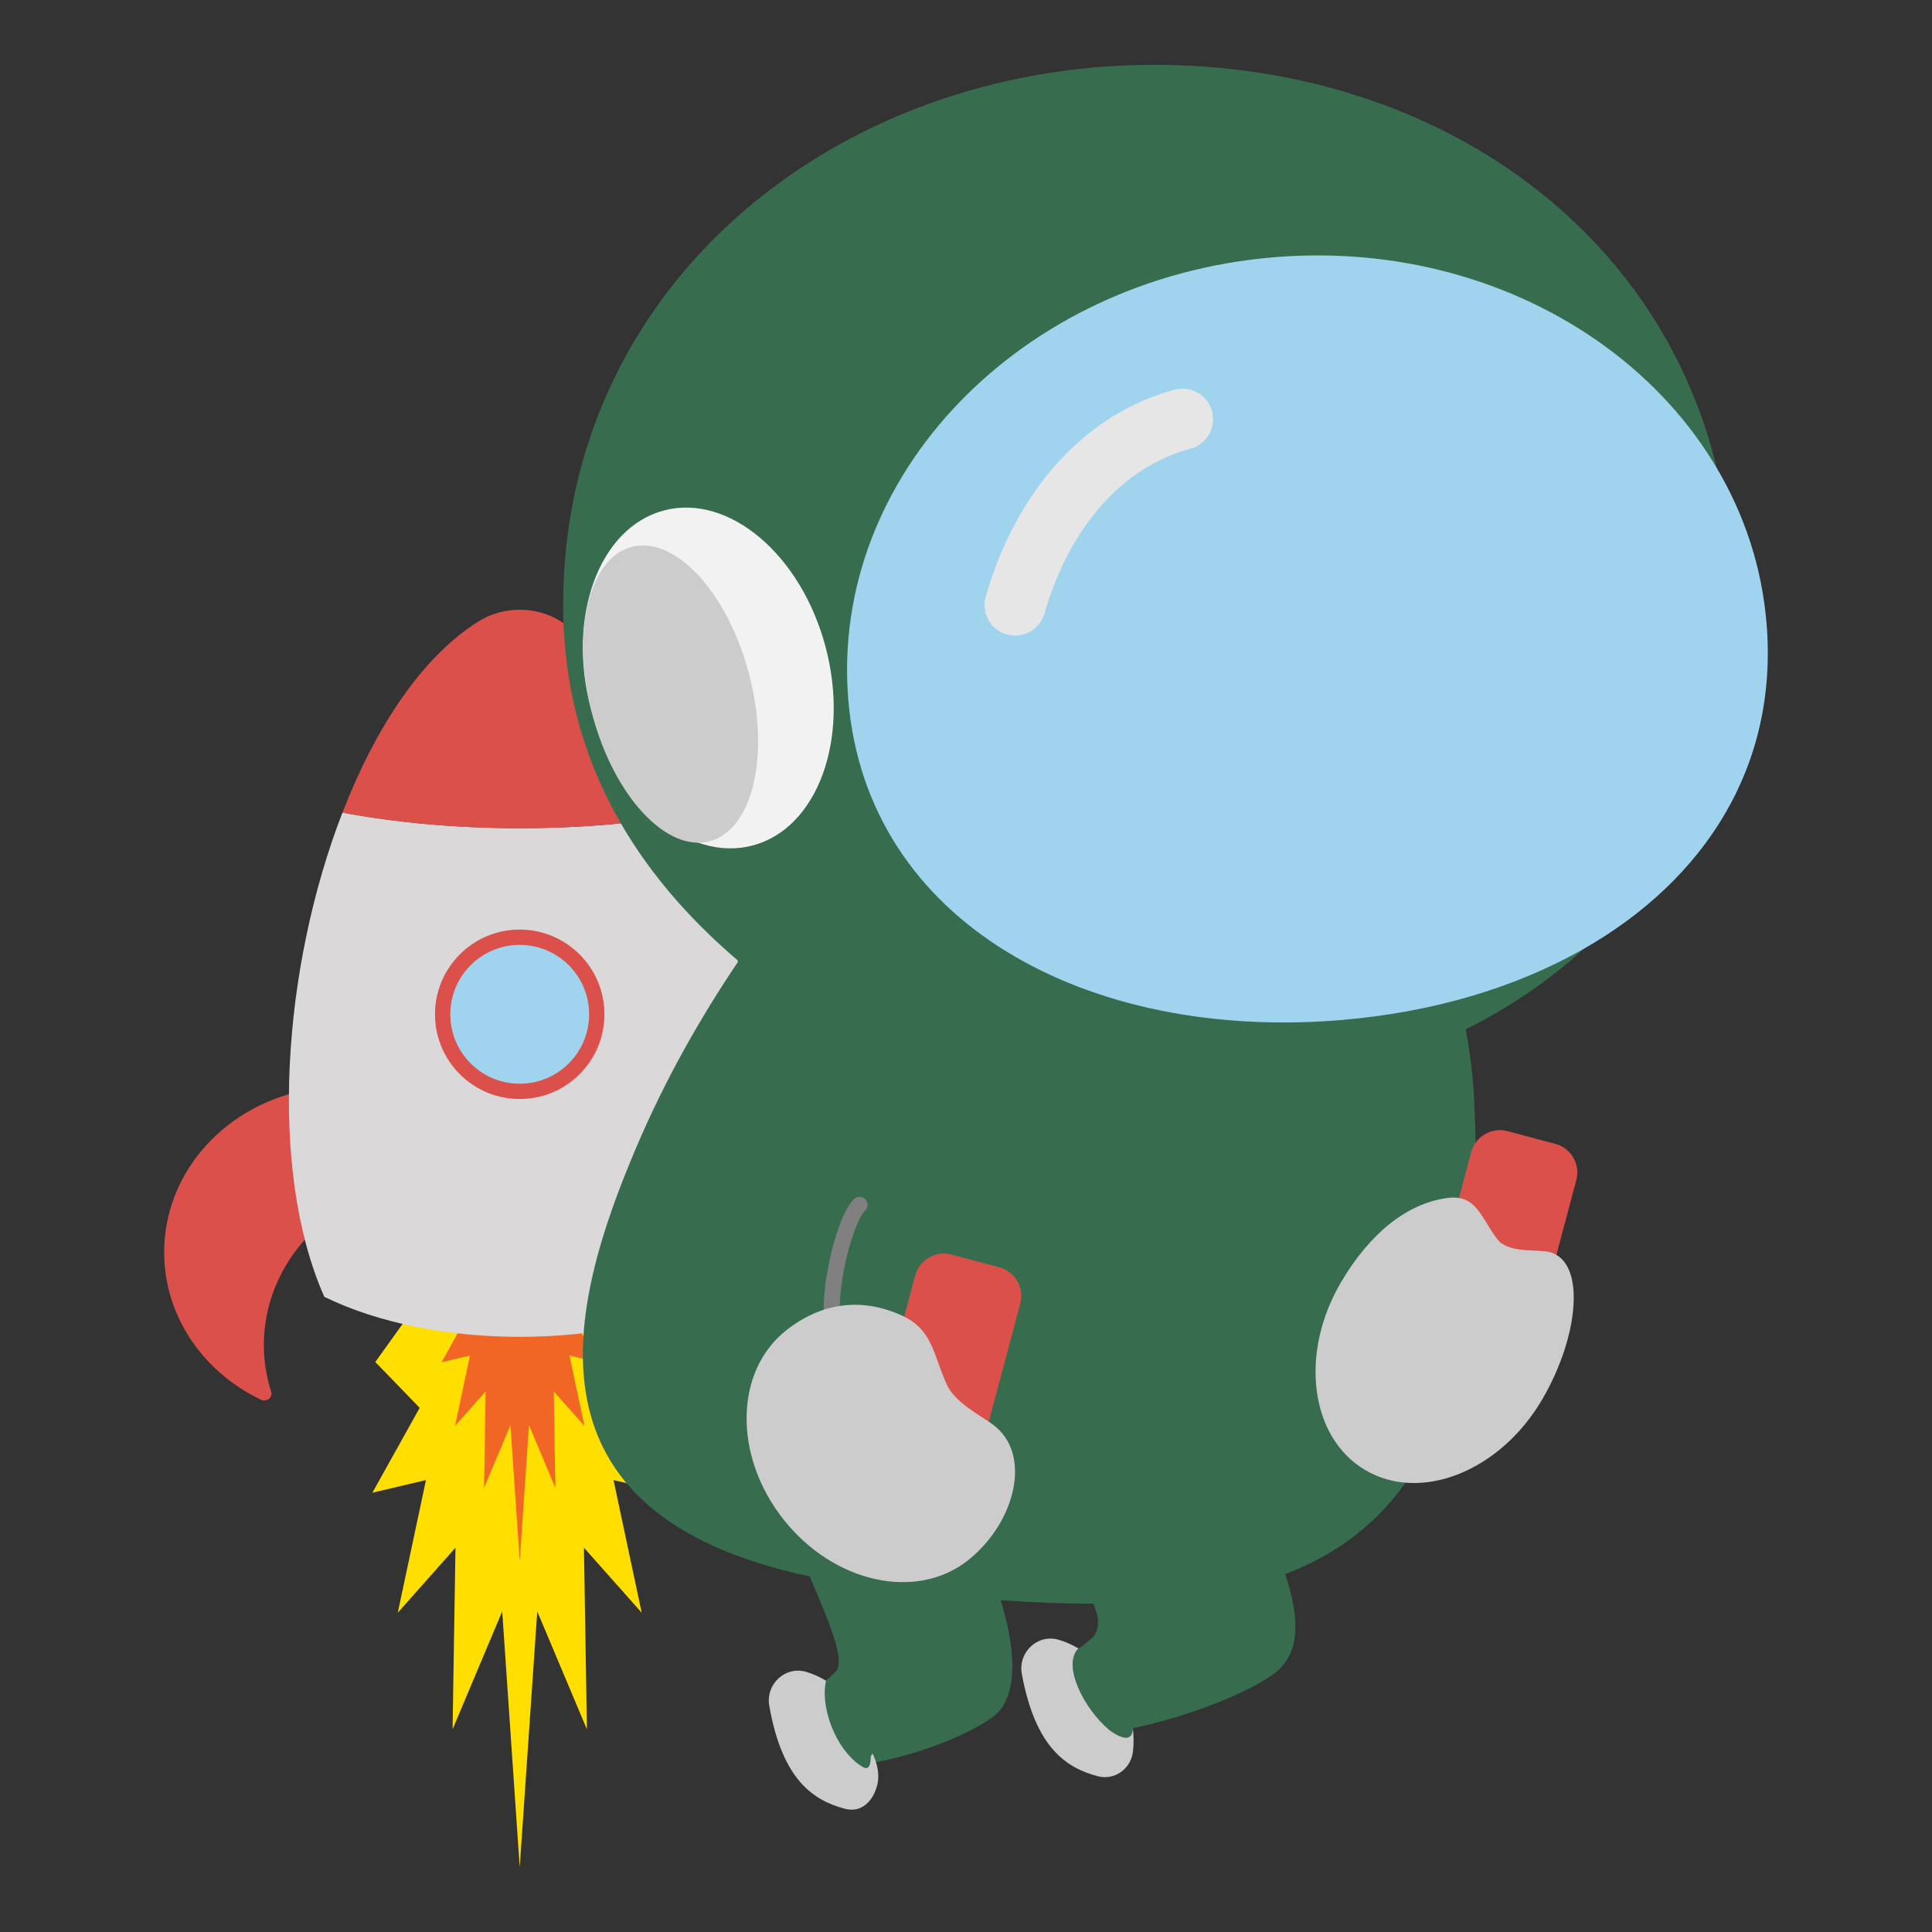 <?xml version="1.0" encoding="UTF-8"?><svg id="astronaut_green" xmlns="http://www.w3.org/2000/svg" viewBox="0 0 360 360"><rect x="0" y="0" width="360" height="360" fill="#333333" stroke="none"/><defs><style>.cls-1{stroke:gray;stroke-width:2.97px;}.cls-1,.cls-2{fill:none;stroke-linecap:round;}.cls-1,.cls-2,.cls-3{stroke-miterlimit:10;}.cls-4{fill:#f2f2f2;}.cls-5{fill:#ffde00;}.cls-6{fill:#f16624;}.cls-7,.cls-3{fill:#9fd3ee;}.cls-8{fill:#ccc;}.cls-9{fill:#db504a;}.cls-10{fill:#dad8d8;}.cls-11{fill:#29abe2;}.cls-12{fill:#376d4e;}.cls-2{stroke:#e6e6e6;stroke-width:11.39px;}.cls-3{stroke:#db504a;stroke-width:2.85px;}</style></defs><g id="astronaut_2"><g id="rocket_fire_2"><g id="fire"><polyline class="cls-5" points="96.84 347.93 100.11 300.26 109.36 322.23 108.81 288.39 119.57 300.51 114.32 275.79 124.3 278.14 115.48 262.33 123.75 253.79 97.45 215.46 69.93 253.79 78.2 262.33 69.39 278.14 79.37 275.79 74.12 300.51 84.87 288.39 84.33 322.23 93.58 300.26 96.84 347.93"/><polyline class="cls-6" points="96.84 290.85 98.57 265.56 103.48 277.22 103.19 259.27 108.9 265.69 106.11 252.58 111.41 253.83 106.73 245.44 111.12 240.91 97.16 220.57 82.57 240.91 86.95 245.44 82.28 253.83 87.57 252.58 84.79 265.69 90.49 259.27 90.2 277.22 95.11 265.56 96.84 290.85"/></g><g id="rocket_ship"><g><path class="cls-9" d="M57.92,202.95c-15.53,2.57-27.33,15.19-27.33,30.39,0,11.98,7.33,22.36,18.04,27.48,1.05,.5,2.23-.42,1.9-1.47-.88-2.76-1.36-5.67-1.36-8.7,0-8.85,4.02-16.81,10.42-22.44-1.47-7.85-1.99-16.44-1.67-25.26Z"/><path class="cls-9" d="M135.76,202.95c15.53,2.57,27.33,15.19,27.33,30.39,0,11.98-7.33,22.36-18.04,27.48-1.05,.5-2.23-.42-1.9-1.47,.88-2.76,1.36-5.67,1.36-8.7,0-8.85-4.02-16.81-10.42-22.44,1.47-7.85,1.99-16.44,1.67-25.26Z"/></g><path class="cls-10" d="M63.81,151.41c-11.14,28.75-13.91,66.45-3.38,90.23,20.27,9.95,52.65,9.95,72.82,0,10.53-23.78,7.76-61.48-3.37-90.23-9.9,1.86-21.13,2.91-33.03,2.91s-23.13-1.06-33.03-2.91Z"/><path class="cls-9" d="M104.4,115.72c-4.54-2.81-10.58-2.81-15.12,0-10.52,6.5-19.28,19.72-25.47,35.7,9.9,1.86,21.13,2.91,33.03,2.91s23.13-1.06,33.03-2.91c-6.19-15.98-14.95-29.2-25.47-35.7Z"/><circle class="cls-3" cx="96.84" cy="189" r="14.36"/></g></g><g id="astronaut_fly"><path class="cls-12" d="M319.88,87.17c-11.09-45.87-53.8-75.09-104.83-75.09-59.46,0-110.12,41.2-110.12,100.66,0,29.05,13.98,50.45,32.68,66.34-7.38,10.92-13.82,22.46-18.99,34.58-12.76,29.9-22.76,68.41,32.27,80.09,2.7,6.57,6.86,15.36,4.88,17.71-.66,.52-1.2,1.27-2.14,1.82,0,0,0,0-.01,0,0,0,0,0,0,0-2.64,3.02,1.41,11.33,5.34,15.15,.09,.09,.19,.17,.28,.26,.05,.05,.11,.1,.16,.15,1.04,.87,3.57,2.65,3.48-.43,0-.02,0-.05,0-.07,0,.02,0,.05,.01,.07,7.5-1.31,17.29-4.89,22.22-8.57,3.83-2.86,4.92-10.11,1.35-21.67,6.08,.43,11.85,.66,17.26,.64,1.08,2.44,1.35,4.75-.23,6.41-.78,.56-1.42,1.34-2.53,1.96,0,0,0,0-.01,0,0,0,0,0,0,0-3.14,3.2,1.22,11.4,5.61,15.06,.1,.09,.21,.16,.31,.25,.06,.05,.12,.1,.18,.14,1.17,.83,4.01,2.5,4.03-.62,0-.02,0-.05,0-.07-.03-.2-.05-.4-.09-.6,.01,0,.06,.02,.06,.02,.02,.22,.02,.4,.02,.58,0,.02,0,.05,.01,.07,8.68-1.72,20.08-5.84,25.88-9.83,4.44-3.05,5.99-8.38,2.52-18.86,26.94-10.37,37.68-36.57,35.21-88.21-.22-4.64-.77-9.06-1.57-13.3,8.11-4.07,15.49-9.05,21.92-14.95,23.41-50.71-20.77-34.13-43.43-28.35-8.84-9.95-19.38-17.91-30.14-24.22-.04-1.66-.11-3.37-.26-5.21-3.47-41.61-27.26-27.83,19.99-31.77,35.34-2.95,88.21,57.43,78.68-.12Z"/><path class="cls-9" d="M186.19,236.14l-8.89-2.37c-2.96-.79-5.99,.97-6.78,3.93l-4.95,18.57c7.67,.99,14.28,4.56,18.42,9.61l6.12-22.97c.79-2.96-.97-5.99-3.93-6.78Z"/><path class="cls-9" d="M289.8,213.14l-8.89-2.37c-2.96-.79-5.99,.97-6.78,3.93l-4.95,18.57c7.67,.99,14.28,4.56,18.42,9.61l6.12-22.97c.79-2.96-.97-5.99-3.93-6.78Z"/><path class="cls-8" d="M211.08,321.99c-.02,3.12-2.86,1.44-4.03,.62-.08-.05-.14-.1-.2-.14-.18-.13-.3-.23-.3-.23,0,0,0-.01,0-.02-4.38-3.66-8.75-11.86-5.61-15.06,0,0,0,0,0,0,0,0,0,0,.01,0-1.24-.72-2.49-1.27-3.71-1.62-3.92-1.12-7.57,2.34-6.84,6.35,2.56,14,8.49,17.59,14.19,19.09,3.07,.81,6.12-1.37,6.51-4.52,.19-1.54,.16-3.03-.02-4.47,0,0,0,0,0,0Z"/><g id="left_leg"><path class="cls-11" d="M163.93,328.09s0,0,0,0c0-.02,0-.05,0-.07,0,.02,0,.05,0,.07Z"/><path class="cls-8" d="M162.26,327.25c-.04,3.12-1.2,2.26-2.36,1.43-.08-.05-.14-.1-.2-.15-.18-.13-.29-.23-.29-.23,0,0,0-.01,0-.02-4.36-3.7-6.5-10.92-5.49-15.1,0,0,0,0,0,0,0,0,0,0,.01,0-1.23-.73-2.48-1.29-3.7-1.65-3.91-1.15-7.59,2.29-6.89,6.3,2.45,14.02,8.36,17.65,14.05,19.2,3.07,.83,5.28-1.33,6.07-4.41,.72-2.78-.79-5.74-.87-5.88,0,0-.32,.5-.32,.5Z"/><path class="cls-11" d="M163.91,327.44s-.05-.02-.06-.02c.03,.2,.06,.4,.08,.6,0-.18,0-.36-.02-.58Z"/><path class="cls-11" d="M159.7,328.54c.06,.05,.12,.09,.2,.15-.06-.05-.12-.1-.18-.14,0,0-.01,0-.02,0Z"/><path class="cls-11" d="M159.7,328.54s.01,0,.02,0c-.1-.08-.21-.16-.31-.25,0,0,0,.01,0,.02,0,0,.11,.09,.29,.23Z"/></g><path class="cls-1" d="M160.17,224.5c-3.1,2.96-6.76,19-4.5,24.07"/><path class="cls-8" d="M180.36,290.75c-9.64,7.62-25.03,4.2-34.38-7.64-9.35-11.83-9.12-27.6,.52-35.22,6.43-5.08,13.93-6.27,21.63-2.72,5.61,2.59,5.74,7.1,8.25,12.74,1.53,3.44,6.24,5.77,8.66,7.56,7.42,5.51,4.12,18.32-4.68,25.28Z"/><path class="cls-8" d="M287.27,260.93c-7.85,13.27-22.58,19.09-32.89,12.99-10.31-6.1-12.3-21.81-4.45-35.08,5.24-8.85,12.01-14.51,19.64-15.6,5.55-.8,6.31,3.58,9.42,7.65,1.9,2.49,6.59,1.96,9.07,2.29,7.64,1,6.38,15.63-.79,27.75Z"/><path class="cls-7" d="M329.17,116.14c-.87-10.49-4.14-20.27-9.3-28.97-15.29-25.84-47.19-42.18-82.53-39.23-47.25,3.94-82.74,40.86-79.27,82.47s44.58,63.6,91.83,59.66c16.99-1.42,32.45-6.01,45.14-13.23,22.59-12.85,36.35-34.05,34.13-60.7Z"/><g id="ear_thing"><ellipse class="cls-4" cx="131.98" cy="126.32" rx="22.61" ry="32.29" transform="translate(-28 38.11) rotate(-14.87)"/><ellipse class="cls-8" cx="124.97" cy="129.32" rx="15.08" ry="28.37" transform="translate(-29.01 36.41) rotate(-14.87)"/></g><path class="cls-2" d="M189.15,112.73c5.14-17.78,16.38-30.64,31.19-34.62"/></g></g></svg>